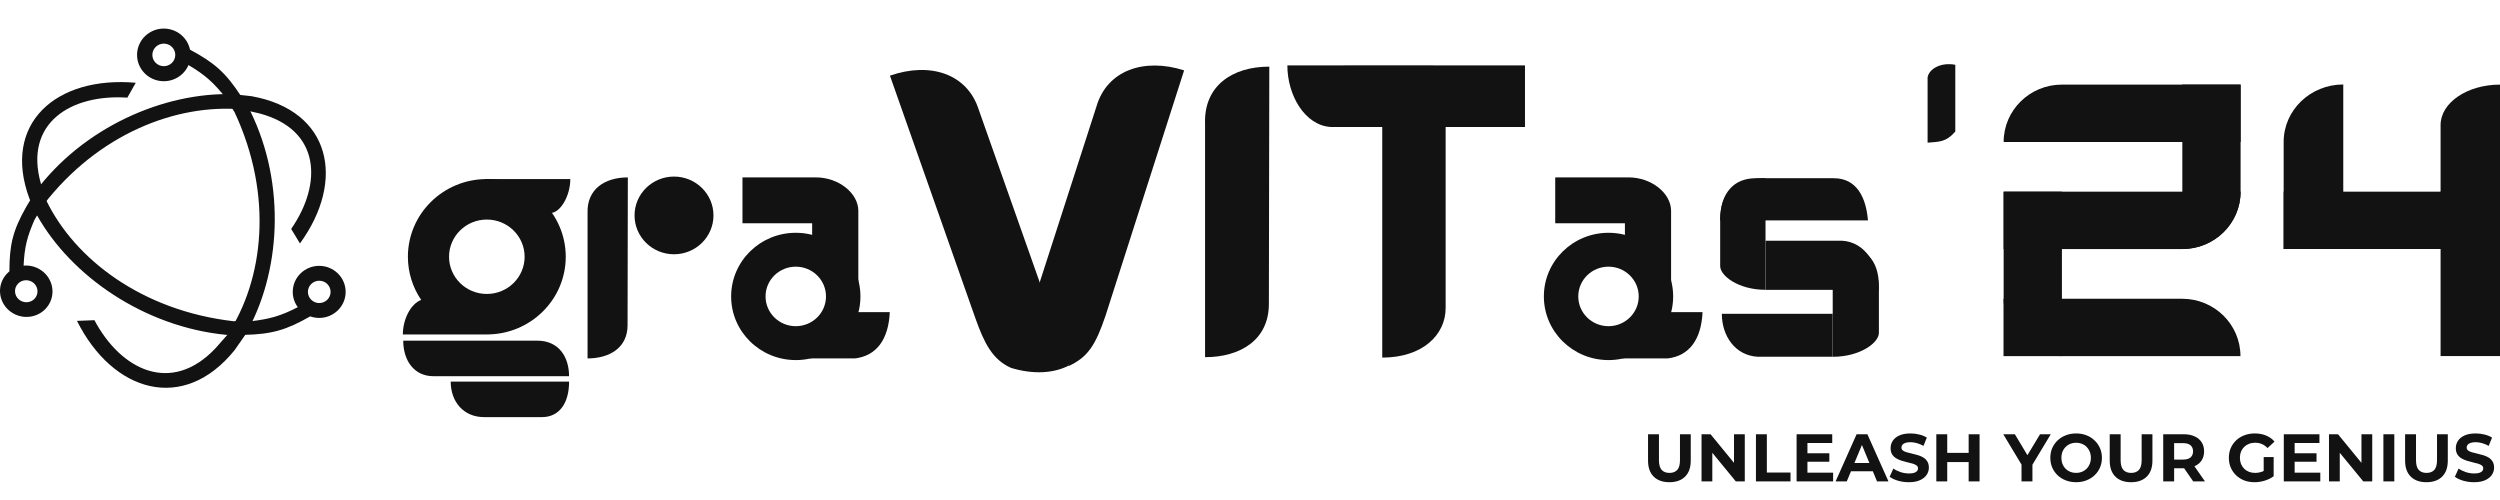<svg width="350" height="70" viewBox="0 0 350 70" fill="none" xmlns="http://www.w3.org/2000/svg">
<g clip-path="url(#clip0_2010_76)">
<g filter="url(#filter0_d_2010_76)">
<path d="M319.712 30.863C319.712 26.43 319.712 27.384 319.712 22.836H350V26.85V30.863H319.712Z" fill="#121212"/>
<path d="M341.682 22.816C346.276 22.816 345.287 22.816 350 22.816V45.853H345.841H341.682V22.816Z" fill="#121212"/>
<path d="M350 7.846C345.406 7.846 341.682 10.38 341.682 13.506V30.863H350V7.846Z" fill="#121212"/>
<path d="M328.058 7.826C323.448 7.826 319.712 11.423 319.712 15.859V30.854H328.058V7.826Z" fill="#121212"/>
<path d="M280.51 15.876C280.51 11.44 284.163 7.845 288.667 7.845H313.683V15.876H280.51Z" fill="#121212"/>
<path d="M305.526 30.866C310.03 30.866 313.683 27.27 313.683 22.835V7.845L305.526 7.845V30.866Z" fill="#121212"/>
<path d="M313.683 22.835C313.683 27.27 310.03 30.865 305.526 30.865H280.51V22.835H313.683Z" fill="#121212"/>
<path d="M288.669 45.855C284.163 45.855 280.51 42.26 280.51 37.825V22.835H288.669V45.855Z" fill="#121212"/>
<path d="M313.664 45.856C313.664 41.421 310.012 37.826 305.508 37.826H280.492V45.856H313.664Z" fill="#121212"/>
<path d="M273.742 14.418V5.07C271.7 4.68 270.067 5.654 269.863 6.823V15.976C271.477 15.83 272.421 15.929 273.742 14.418Z" fill="#121212"/>
<path d="M247.173 20.952V36.574C243.404 36.574 240.825 34.621 240.825 33.254V26.81C240.825 23.1 242.611 20.952 247.173 20.952Z" fill="#121212"/>
<path d="M256.58 30.212V45.951C260.418 45.951 263.045 43.983 263.045 42.606V36.114C263.045 32.376 261.228 30.212 256.58 30.212Z" fill="#121212"/>
<path d="M261.514 26.853H240.825C240.825 22.919 242.816 20.952 245.799 20.952H256.74C259.922 20.952 261.244 23.602 261.514 26.853Z" fill="#121212"/>
<path d="M256.572 45.947V39.929H241.056C241.056 42.967 242.871 45.775 246.092 45.947H256.572Z" fill="#121212"/>
<path d="M247.179 29.7V36.583H263.038C263.038 33.109 261.183 29.896 257.892 29.7H247.179Z" fill="#121212"/>
<path d="M217.731 27.259V20.836H228.017C231.191 20.836 233.952 23.035 233.952 25.523V35.706L227.488 28.937V27.259H217.731Z" fill="#121212"/>
<path d="M238.356 39.698H233.713C232.942 41.907 230.657 44.692 227.071 46.179H233.478C236.476 45.822 238.18 43.563 238.356 39.698Z" fill="#121212"/>
<path fill-rule="evenodd" clip-rule="evenodd" d="M225.19 46.411C230.189 46.411 234.242 42.422 234.242 37.501C234.242 32.58 230.189 28.59 225.19 28.59C220.191 28.59 216.141 32.58 216.141 37.501C216.141 42.422 220.191 46.411 225.19 46.411ZM225.188 41.666C227.526 41.666 229.421 39.801 229.421 37.5C229.421 35.2 227.526 33.334 225.188 33.334C222.852 33.334 220.958 35.2 220.958 37.5C220.958 39.801 222.852 41.666 225.188 41.666Z" fill="#121212"/>
<path d="M213.498 5.156C202.605 5.137 180.819 5.156 180.231 5.156C180.231 9.38 182.7 13.546 186.285 13.777H193.514V46.063C199.157 46.063 202.39 42.881 202.39 39.12V13.777H213.498V5.156Z" fill="#121212"/>
<path d="M168.709 13.314C168.533 8.048 172.471 5.329 177.702 5.329L177.643 38.541C177.643 43.633 173.587 46.005 168.709 46.005V13.314Z" fill="#121212"/>
<path d="M153.493 10.942C154.962 5.85 160.135 4.056 165.777 5.85L154.786 40.161C153.363 44.395 152.262 45.99 149.673 47.22L144.736 38.079L153.493 10.942Z" fill="#121212"/>
<path d="M137.018 11.34C135.403 6.291 130.181 4.642 124.592 6.592L136.564 40.584C137.797 44.038 138.935 46.352 141.559 47.51C144.713 48.458 147.554 48.262 149.67 47.163L137.018 11.34Z" fill="#121212"/>
<path d="M103.945 27.259V20.836H114.23C117.404 20.836 120.166 23.035 120.166 25.523V35.706L113.701 28.937V27.259H103.945Z" fill="#121212"/>
<path d="M124.57 39.698H119.926C119.156 41.907 116.87 44.692 113.285 46.179H119.691C122.689 45.822 124.393 43.563 124.57 39.698Z" fill="#121212"/>
<path fill-rule="evenodd" clip-rule="evenodd" d="M111.411 46.411C116.41 46.411 120.462 42.422 120.462 37.501C120.462 32.58 116.41 28.59 111.411 28.59C106.412 28.59 102.359 32.58 102.359 37.501C102.359 42.422 106.412 46.411 111.411 46.411ZM111.409 41.666C113.746 41.666 115.64 39.801 115.64 37.5C115.64 35.2 113.746 33.334 111.409 33.334C109.072 33.334 107.177 35.2 107.177 37.5C107.177 39.801 109.072 41.666 111.409 41.666Z" fill="#121212"/>
<path d="M82.258 25.811C82.148 22.53 84.617 20.836 87.897 20.836L87.86 41.529C87.86 44.701 85.317 46.179 82.258 46.179V25.811Z" fill="#121212"/>
<path d="M94.361 31.598C97.412 31.598 99.886 29.163 99.886 26.159C99.886 23.155 97.412 20.72 94.361 20.72C91.31 20.72 88.836 23.155 88.836 26.159C88.836 29.163 91.31 31.598 94.361 31.598Z" fill="#121212"/>
<path d="M67.913 25.812L77.082 25.813C78.433 25.812 79.844 23.44 79.844 21.068H67.913L67.913 25.812Z" fill="#121212"/>
<path fill-rule="evenodd" clip-rule="evenodd" d="M79.205 31.945C79.205 37.953 74.258 42.823 68.156 42.823C68.146 42.823 68.137 42.823 68.128 42.823H56.4C56.4 40.72 57.47 38.56 58.966 37.987C57.791 36.258 57.106 34.18 57.106 31.945C57.106 25.937 62.053 21.067 68.156 21.067C74.258 21.067 79.205 25.937 79.205 31.945ZM68.156 37.153C71.077 37.153 73.446 34.821 73.446 31.945C73.446 29.069 71.077 26.738 68.156 26.738C65.234 26.738 62.866 29.069 62.866 31.945C62.866 34.821 65.234 37.153 68.156 37.153Z" fill="#121212"/>
<path d="M75.201 43.691H56.452C56.452 46.411 57.921 48.668 60.683 48.668H79.668C79.668 46.064 78.316 43.691 75.201 43.691Z" fill="#121212"/>
<path d="M79.673 49.42H63.099C63.099 52.255 64.908 54.396 67.767 54.396H75.879C78.272 54.396 79.673 52.486 79.673 49.42Z" fill="#121212"/>
<path fill-rule="evenodd" clip-rule="evenodd" d="M13.22 40.825L10.775 40.922C15.79 50.93 25.696 53.891 32.858 45.003L34.331 42.886C39.284 34.363 40.112 21.877 35.044 11.558L33.745 9.46C31.58 6.124 29.963 4.758 26.602 2.953C26.518 2.545 26.361 2.144 26.128 1.768C25.052 0.03 22.749 -0.52 20.983 0.539C19.218 1.599 18.659 3.866 19.735 5.604C20.812 7.342 23.115 7.892 24.881 6.833C25.582 6.412 26.093 5.8 26.387 5.107C28.806 6.546 29.888 7.572 31.545 9.616L32.844 11.714C38.293 23.38 36.926 35.162 31.824 42.883L30.146 44.781C23.956 51.305 16.909 47.792 13.22 40.825ZM24.305 2.864C23.844 2.119 22.857 1.884 22.1 2.338C21.344 2.792 21.104 3.764 21.565 4.509C22.027 5.253 23.014 5.489 23.77 5.035C24.527 4.581 24.767 3.609 24.305 2.864Z" fill="#121212"/>
<path fill-rule="evenodd" clip-rule="evenodd" d="M17.83 9.67L19.006 7.587C7.838 6.603 0.198 13.315 4.136 23.846L5.194 26.16C9.954 34.665 20.24 41.782 31.701 42.882H34.169C38.146 42.799 40.151 42.158 43.429 40.293C43.822 40.433 44.246 40.509 44.688 40.509C46.733 40.509 48.391 38.877 48.391 36.864C48.391 34.851 46.733 33.219 44.688 33.219C42.643 33.219 40.985 34.851 40.985 36.864C40.985 37.664 41.247 38.404 41.691 39.005C39.211 40.276 37.775 40.647 35.169 40.972H32.7C19.887 39.496 10.483 32.293 6.487 24.077L5.723 21.705C3.313 13.199 9.954 9.149 17.83 9.67ZM44.695 38.426C45.571 38.426 46.282 37.727 46.282 36.864C46.282 36.001 45.571 35.302 44.695 35.302C43.818 35.302 43.108 36.001 43.108 36.864C43.108 37.727 43.818 38.426 44.695 38.426Z" fill="#121212"/>
<path fill-rule="evenodd" clip-rule="evenodd" d="M40.764 28.05L41.993 30.081C48.415 21.252 46.371 11.488 35.23 9.469L32.686 9.186C22.9 8.875 11.572 13.877 4.904 22.893L3.674 24.955C1.765 28.317 1.324 30.314 1.316 33.99C0.997 34.249 0.718 34.565 0.497 34.936C-0.522 36.643 0.075 38.85 1.83 39.865C3.585 40.88 5.833 40.318 6.852 38.61C7.871 36.902 7.274 34.695 5.52 33.681C4.823 33.278 4.049 33.124 3.304 33.191C3.433 30.479 3.825 29.092 4.84 26.752L6.07 24.69C13.741 14.735 24.704 10.512 33.857 11.316L36.306 11.873C44.92 14.148 45.142 21.736 40.764 28.05ZM2.315 35.986C1.878 36.718 2.134 37.663 2.886 38.098C3.638 38.533 4.601 38.292 5.038 37.56C5.475 36.829 5.219 35.883 4.467 35.448C3.715 35.013 2.751 35.254 2.315 35.986Z" fill="#121212"/>
</g>
<path d="M233.716 67.509C232.779 67.509 232.047 67.248 231.518 66.726C230.99 66.204 230.726 65.459 230.726 64.491V60.794H232.254V64.434C232.254 65.063 232.383 65.516 232.641 65.793C232.898 66.069 233.26 66.207 233.725 66.207C234.19 66.207 234.552 66.069 234.81 65.793C235.068 65.516 235.196 65.063 235.196 64.434V60.794H236.705V64.491C236.705 65.459 236.441 66.204 235.913 66.726C235.385 67.248 234.653 67.509 233.716 67.509ZM238.215 67.396V60.794H239.479L243.374 65.547H242.761V60.794H244.27V67.396H243.015L239.111 62.643H239.724V67.396H238.215ZM245.832 67.396V60.794H247.359V66.151H250.67V67.396H245.832ZM252.929 63.454H256.107V64.642H252.929V63.454ZM253.042 66.17H256.635V67.396H251.523V60.794H256.512V62.02H253.042V66.17ZM256.983 67.396L259.925 60.794H261.434L264.386 67.396H262.783L260.369 61.568H260.972L258.548 67.396H256.983ZM258.454 65.981L258.86 64.821H262.255L262.67 65.981H258.454ZM267.24 67.509C266.712 67.509 266.206 67.44 265.722 67.302C265.238 67.157 264.848 66.971 264.552 66.745L265.071 65.594C265.354 65.796 265.687 65.962 266.071 66.094C266.461 66.22 266.854 66.283 267.25 66.283C267.551 66.283 267.793 66.255 267.976 66.198C268.164 66.135 268.303 66.05 268.391 65.944C268.479 65.837 268.523 65.714 268.523 65.576C268.523 65.4 268.454 65.261 268.315 65.161C268.177 65.054 267.995 64.969 267.768 64.906C267.542 64.837 267.29 64.774 267.014 64.717C266.743 64.655 266.47 64.579 266.193 64.491C265.923 64.403 265.675 64.29 265.448 64.152C265.222 64.013 265.036 63.831 264.892 63.605C264.754 63.378 264.684 63.089 264.684 62.737C264.684 62.36 264.785 62.017 264.986 61.709C265.194 61.395 265.502 61.146 265.91 60.964C266.325 60.775 266.844 60.681 267.467 60.681C267.881 60.681 268.29 60.731 268.693 60.832C269.095 60.926 269.45 61.071 269.758 61.266L269.287 62.426C268.979 62.25 268.671 62.121 268.362 62.039C268.054 61.951 267.753 61.907 267.457 61.907C267.162 61.907 266.92 61.942 266.731 62.011C266.542 62.08 266.407 62.171 266.325 62.284C266.244 62.391 266.203 62.517 266.203 62.661C266.203 62.831 266.272 62.97 266.41 63.077C266.549 63.177 266.731 63.259 266.957 63.322C267.184 63.385 267.432 63.447 267.702 63.51C267.979 63.573 268.252 63.645 268.523 63.727C268.799 63.809 269.051 63.919 269.277 64.057C269.504 64.196 269.686 64.378 269.824 64.604C269.969 64.831 270.041 65.117 270.041 65.463C270.041 65.833 269.937 66.173 269.73 66.481C269.522 66.789 269.211 67.037 268.796 67.226C268.388 67.415 267.869 67.509 267.24 67.509ZM275.612 60.794H277.14V67.396H275.612V60.794ZM272.613 67.396H271.085V60.794H272.613V67.396ZM275.725 64.689H272.5V63.397H275.725V64.689ZM283.013 67.396V64.699L283.362 65.623L280.458 60.794H282.08L284.306 64.501H283.372L285.607 60.794H287.106L284.202 65.623L284.541 64.699V67.396H283.013ZM290.667 67.509C290.145 67.509 289.661 67.424 289.214 67.254C288.774 67.085 288.391 66.846 288.064 66.538C287.743 66.23 287.492 65.868 287.309 65.453C287.133 65.038 287.045 64.585 287.045 64.095C287.045 63.605 287.133 63.152 287.309 62.737C287.492 62.322 287.746 61.961 288.073 61.652C288.4 61.344 288.784 61.105 289.224 60.936C289.664 60.766 290.142 60.681 290.657 60.681C291.179 60.681 291.657 60.766 292.091 60.936C292.531 61.105 292.911 61.344 293.232 61.652C293.559 61.961 293.814 62.322 293.996 62.737C294.178 63.146 294.269 63.598 294.269 64.095C294.269 64.585 294.178 65.041 293.996 65.463C293.814 65.877 293.559 66.239 293.232 66.547C292.911 66.849 292.531 67.085 292.091 67.254C291.657 67.424 291.182 67.509 290.667 67.509ZM290.657 66.207C290.953 66.207 291.223 66.157 291.468 66.057C291.72 65.956 291.94 65.811 292.129 65.623C292.317 65.434 292.462 65.211 292.562 64.953C292.669 64.695 292.723 64.409 292.723 64.095C292.723 63.781 292.669 63.495 292.562 63.237C292.462 62.979 292.317 62.756 292.129 62.567C291.946 62.379 291.729 62.234 291.478 62.133C291.226 62.033 290.953 61.983 290.657 61.983C290.362 61.983 290.088 62.033 289.837 62.133C289.592 62.234 289.375 62.379 289.186 62.567C288.997 62.756 288.85 62.979 288.743 63.237C288.642 63.495 288.592 63.781 288.592 64.095C288.592 64.403 288.642 64.689 288.743 64.953C288.85 65.211 288.994 65.434 289.177 65.623C289.365 65.811 289.585 65.956 289.837 66.057C290.088 66.157 290.362 66.207 290.657 66.207ZM298.351 67.509C297.414 67.509 296.681 67.248 296.153 66.726C295.625 66.204 295.361 65.459 295.361 64.491V60.794H296.889V64.434C296.889 65.063 297.018 65.516 297.275 65.793C297.533 66.069 297.895 66.207 298.36 66.207C298.825 66.207 299.187 66.069 299.445 65.793C299.702 65.516 299.831 65.063 299.831 64.434V60.794H301.34V64.491C301.34 65.459 301.076 66.204 300.548 66.726C300.02 67.248 299.287 67.509 298.351 67.509ZM302.85 67.396V60.794H305.707C306.298 60.794 306.808 60.892 307.235 61.087C307.663 61.275 307.993 61.549 308.226 61.907C308.458 62.265 308.574 62.693 308.574 63.19C308.574 63.68 308.458 64.104 308.226 64.463C307.993 64.815 307.663 65.085 307.235 65.274C306.808 65.463 306.298 65.557 305.707 65.557H303.699L304.378 64.887V67.396H302.85ZM307.047 67.396L305.396 65H307.028L308.697 67.396H307.047ZM304.378 65.057L303.699 64.34H305.623C306.094 64.34 306.446 64.24 306.679 64.038C306.911 63.831 307.028 63.548 307.028 63.19C307.028 62.825 306.911 62.542 306.679 62.341C306.446 62.14 306.094 62.039 305.623 62.039H303.699L304.378 61.313V65.057ZM315.643 67.509C315.122 67.509 314.641 67.427 314.2 67.264C313.767 67.094 313.386 66.855 313.059 66.547C312.739 66.239 312.487 65.877 312.305 65.463C312.129 65.047 312.041 64.592 312.041 64.095C312.041 63.598 312.129 63.142 312.305 62.727C312.487 62.313 312.742 61.951 313.069 61.643C313.396 61.335 313.779 61.099 314.219 60.936C314.659 60.766 315.144 60.681 315.672 60.681C316.256 60.681 316.781 60.779 317.247 60.973C317.718 61.168 318.114 61.451 318.435 61.822L317.454 62.727C317.215 62.476 316.954 62.291 316.671 62.171C316.388 62.045 316.08 61.983 315.747 61.983C315.427 61.983 315.134 62.033 314.87 62.133C314.606 62.234 314.377 62.379 314.182 62.567C313.993 62.756 313.845 62.979 313.738 63.237C313.638 63.495 313.587 63.781 313.587 64.095C313.587 64.403 313.638 64.686 313.738 64.944C313.845 65.202 313.993 65.428 314.182 65.623C314.377 65.811 314.603 65.956 314.861 66.057C315.125 66.157 315.414 66.207 315.728 66.207C316.03 66.207 316.322 66.16 316.605 66.066C316.895 65.966 317.174 65.799 317.445 65.566L318.312 66.67C317.954 66.94 317.536 67.147 317.058 67.292C316.587 67.437 316.115 67.509 315.643 67.509ZM316.917 66.472V63.991H318.312V66.67L316.917 66.472ZM321.137 63.454H324.315V64.642H321.137V63.454ZM321.25 66.17H324.843V67.396H319.732V60.794H324.721V62.02H321.25V66.17ZM326.059 67.396V60.794H327.322L331.217 65.547H330.604V60.794H332.113V67.396H330.859L326.955 62.643H327.568V67.396H326.059ZM333.675 67.396V60.794H335.203V67.396H333.675ZM339.703 67.509C338.766 67.509 338.034 67.248 337.505 66.726C336.977 66.204 336.713 65.459 336.713 64.491V60.794H338.241V64.434C338.241 65.063 338.37 65.516 338.628 65.793C338.885 66.069 339.247 66.207 339.712 66.207C340.177 66.207 340.539 66.069 340.797 65.793C341.055 65.516 341.183 65.063 341.183 64.434V60.794H342.692V64.491C342.692 65.459 342.428 66.204 341.9 66.726C341.372 67.248 340.64 67.509 339.703 67.509ZM346.371 67.509C345.843 67.509 345.337 67.44 344.853 67.302C344.369 67.157 343.979 66.971 343.683 66.745L344.202 65.594C344.485 65.796 344.818 65.962 345.202 66.094C345.592 66.22 345.985 66.283 346.381 66.283C346.682 66.283 346.925 66.255 347.107 66.198C347.295 66.135 347.434 66.05 347.522 65.944C347.61 65.837 347.654 65.714 347.654 65.576C347.654 65.4 347.585 65.261 347.446 65.161C347.308 65.054 347.126 64.969 346.899 64.906C346.673 64.837 346.422 64.774 346.145 64.717C345.875 64.655 345.601 64.579 345.324 64.491C345.054 64.403 344.806 64.29 344.579 64.152C344.353 64.013 344.168 63.831 344.023 63.605C343.885 63.378 343.815 63.089 343.815 62.737C343.815 62.36 343.916 62.017 344.117 61.709C344.325 61.395 344.633 61.146 345.042 60.964C345.456 60.775 345.975 60.681 346.598 60.681C347.013 60.681 347.421 60.731 347.824 60.832C348.226 60.926 348.581 61.071 348.889 61.266L348.418 62.426C348.11 62.25 347.802 62.121 347.494 62.039C347.185 61.951 346.884 61.907 346.588 61.907C346.293 61.907 346.051 61.942 345.862 62.011C345.673 62.08 345.538 62.171 345.456 62.284C345.375 62.391 345.334 62.517 345.334 62.661C345.334 62.831 345.403 62.97 345.541 63.077C345.68 63.177 345.862 63.259 346.088 63.322C346.315 63.385 346.563 63.447 346.833 63.51C347.11 63.573 347.384 63.645 347.654 63.727C347.931 63.809 348.182 63.919 348.408 64.057C348.635 64.196 348.817 64.378 348.955 64.604C349.1 64.831 349.172 65.117 349.172 65.463C349.172 65.833 349.069 66.173 348.861 66.481C348.654 66.789 348.342 67.037 347.927 67.226C347.519 67.415 347 67.509 346.371 67.509Z" fill="#121212"/>
</g>
<defs>
<filter id="filter0_d_2010_76" x="-20" y="-16" width="390" height="94.396" filterUnits="userSpaceOnUse" color-interpolation-filters="sRGB">
<feFlood flood-opacity="0" result="BackgroundImageFix"/>
<feColorMatrix in="SourceAlpha" type="matrix" values="0 0 0 0 0 0 0 0 0 0 0 0 0 0 0 0 0 0 127 0" result="hardAlpha"/>
<feOffset dy="4"/>
<feGaussianBlur stdDeviation="10"/>
<feComposite in2="hardAlpha" operator="out"/>
<feColorMatrix type="matrix" values="0 0 0 0 0 0 0 0 0 0 0 0 0 0 0 0 0 0 0.08 0"/>
<feBlend mode="normal" in2="BackgroundImageFix" result="effect1_dropShadow_2010_76"/>
<feBlend mode="normal" in="SourceGraphic" in2="effect1_dropShadow_2010_76" result="shape"/>
</filter>
<clipPath id="clip0_2010_76">
<rect width="350" height="69.396" fill="white"/>
</clipPath>
</defs>
</svg>
